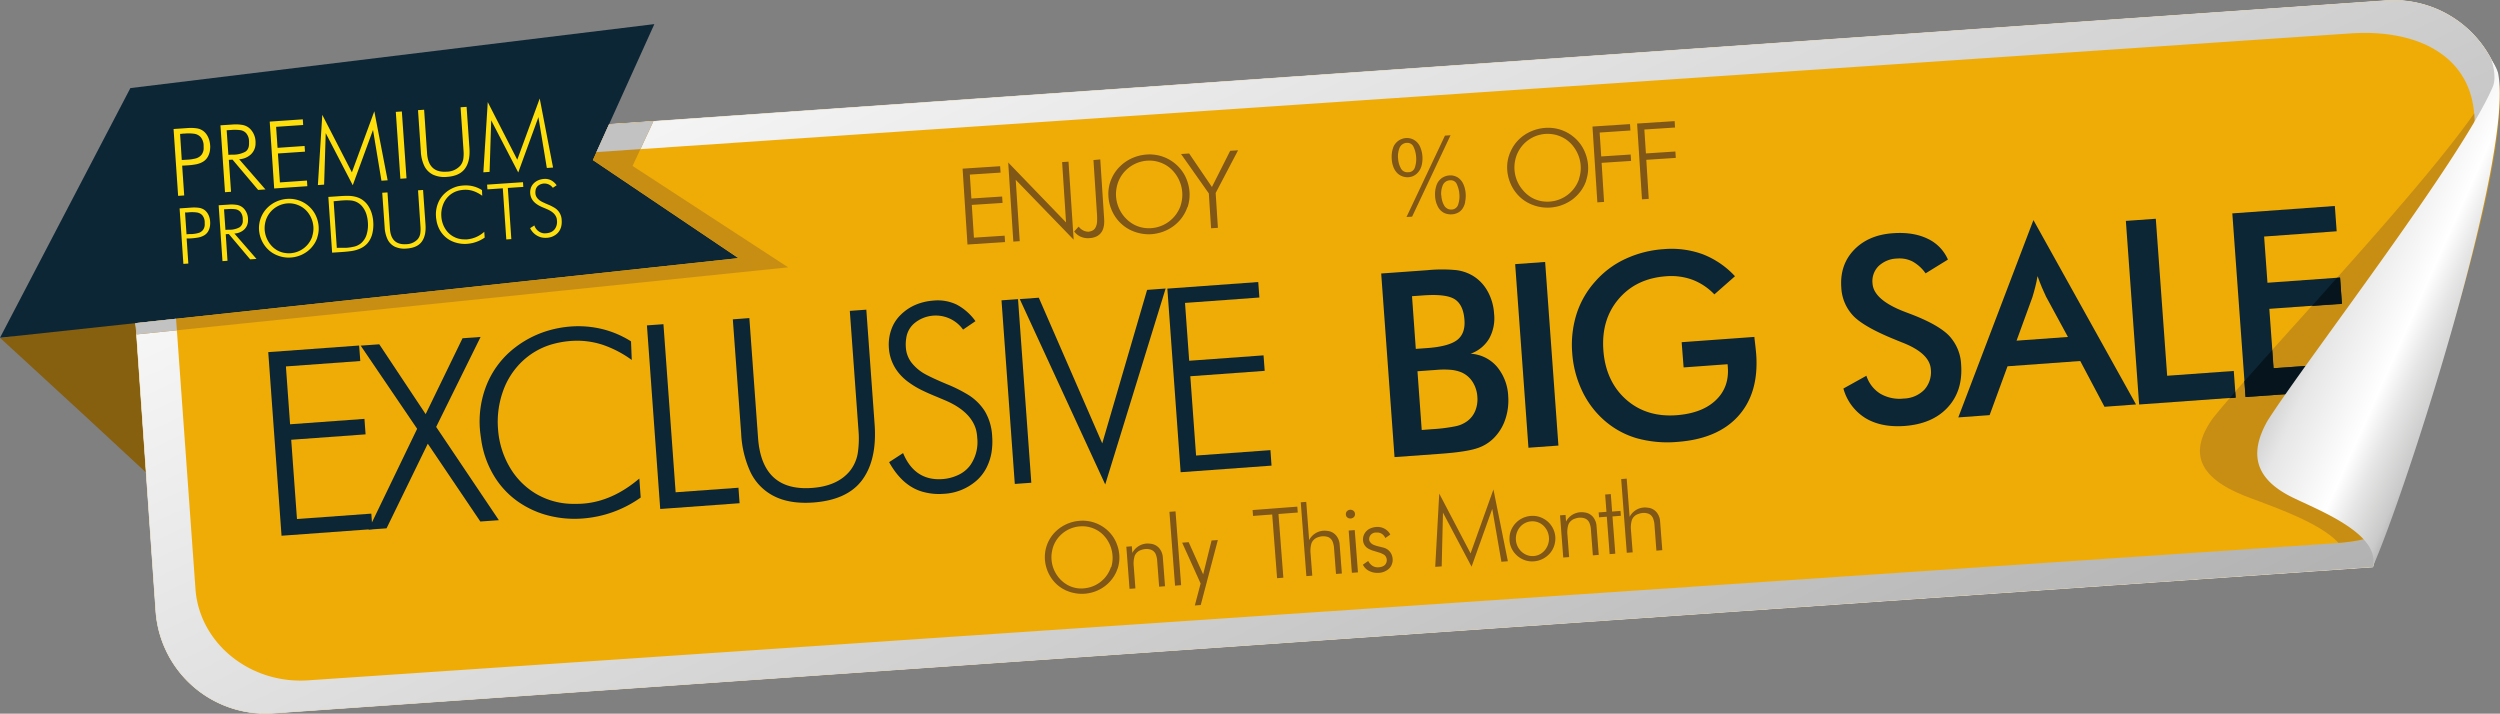 <svg id="Layer_1" data-name="Layer 1" xmlns="http://www.w3.org/2000/svg" xmlns:xlink="http://www.w3.org/1999/xlink" viewBox="0 0 1023.41 292.16"><rect x="0" y="0" width="1023.41" height="292.16" fill="#808080" stroke="none"/><defs><linearGradient id="GradientFill_2" x1="448.65" y1="-73.58" x2="756.87" y2="587.39" gradientUnits="userSpaceOnUse"><stop offset="0" stop-color="#fff"/><stop offset="1" stop-color="#969697"/></linearGradient><linearGradient id="GradientFill_3" x1="1051.88" y1="175.43" x2="960.74" y2="134.85" gradientUnits="userSpaceOnUse"><stop offset="0" stop-color="#5e5f5f"/><stop offset="0.21" stop-color="#cbcaca"/><stop offset="0.35" stop-color="#e5e6e5"/><stop offset="0.45" stop-color="#fff"/><stop offset="0.73" stop-color="#e5e6e5"/><stop offset="1" stop-color="#b3b2b3"/></linearGradient></defs><path d="M95.23,238.43c-2-2.78-73.56-68.33-73.56-68.33l84-12.36Z" transform="translate(-21.59 -31.74)" fill="#865f0f" fill-rule="evenodd"/><path d="M117.24,93.37,998.48,32a45.06,45.06,0,0,1,45.58,30.22l-.12,1-3,10-48,190.61L133.29,323.68A45,45,0,0,1,85.38,282L75.57,141.27A45,45,0,0,1,117.24,93.37Z" transform="translate(-21.59 -31.74)" fill="#efac06" stroke="#fff" stroke-miterlimit="2.61" stroke-width="0.22" fill-rule="evenodd"/><path d="M117.24,93.37,998.48,32a45.05,45.05,0,0,1,45.58,30.22l-.12,1-3,10-48,190.61L133.29,323.68A45,45,0,0,1,85.38,282L75.57,141.27a45,45,0,0,1,41.67-47.9ZM132.85,103h0c-23.78,1.6-41.94,21-40.35,43.21l9.11,126.66c1.59,22.16,22.35,39,46.14,37.37l830.07-56.14C991.9,253,995,250.72,995,248c12.1-52.17,26.87-106.65,39-158.82,4.56-32-19.81-45.85-50.19-43.76Z" transform="translate(-21.59 -31.74)" fill-rule="evenodd" fill="url(#GradientFill_2)"/><polygon points="267.87 9.87 242.71 65.53 302.3 105.67 0 138.25 53.37 36.06 267.87 9.87" fill="#0c2635" fill-rule="evenodd"/><polygon points="267.48 49.66 258.96 67.93 322.65 109.44 55.9 136.9 55.57 132.26 302.3 105.67 242.71 65.53 249.31 50.92 267.48 49.66" fill="#c88e14" fill-rule="evenodd"/><path d="M289.07,81.39l-5.31,11.38-18,1.22,5.12-11.33,18.17-1.27ZM94,166.94h0l-16.51,1.7L77.16,164l16.5-1.78Z" transform="translate(-21.59 -31.74)" fill="#c2c2c2" fill-rule="evenodd"/><path d="M1034.41,78.18c-24.74,35.28-90.39,103.72-107.12,125-9.58,13.63-6,23.89,13.14,31.51,10.1,4,30.57,10.6,38.43,19.3,13.19-1.14,16.14-3.33,16.17-6,12.1-52.17,26.87-106.65,39-158.82a50,50,0,0,0,.41-11ZM998.05,243.33h0l42.87-170.17,3-10,.12-1c-.25-.74-.53-1.47-.82-2.19a6.92,6.92,0,0,1,.68,1.55C1051.34,89.7,1018.77,193.47,998.05,243.33Z" transform="translate(-21.59 -31.74)" fill="#c88e14" fill-rule="evenodd"/><path d="M96,97.24l1.32-.08,1.14-.06a16.52,16.52,0,0,0,3.41-.55,4.5,4.5,0,0,0,2.25-1.5,4.56,4.56,0,0,0,.83-3.07c0-.15,0-.37,0-.66a5.46,5.46,0,0,0-1.24-3.48,4.43,4.43,0,0,0-2.63-1.34,16.87,16.87,0,0,0-3.91-.08c-.42,0-.77,0-1,.08l-.86.06L96,97.24Zm142.59,27.9h0l1.75-1.12a4.71,4.71,0,0,0,3.61,3.2,6,6,0,0,0,1.28,0,5.32,5.32,0,0,0,2-.51,3.87,3.87,0,0,0,1.51-1.25,5,5,0,0,0,.86-3.38,5.76,5.76,0,0,0-.15-1c-.41-1.48-1.63-2.67-3.64-3.58-.49-.22-1-.45-1.61-.69s-1.13-.49-1.62-.73a11.08,11.08,0,0,1-1.45-.89,7.17,7.17,0,0,1-1.2-1.11,5.46,5.46,0,0,1-1.29-3.22,5.64,5.64,0,0,1,.33-2.37,5,5,0,0,1,1.2-1.78,6,6,0,0,1,1.84-1.2,6.92,6.92,0,0,1,2.2-.51,5.43,5.43,0,0,1,2.95.52,6.78,6.78,0,0,1,2.31,2.06l-1.57,1.05a4.2,4.2,0,0,0-5.94-.92,3,3,0,0,0-1.14,2,4.42,4.42,0,0,0-.05,1.1,3.36,3.36,0,0,0,.81,2.07,5.7,5.7,0,0,0,1.61,1.32c.59.32,1.47.73,2.63,1.22a18,18,0,0,1,2.44,1.19,6.07,6.07,0,0,1,3.26,5.29,8.36,8.36,0,0,1-.09,2.08,6.38,6.38,0,0,1-.63,1.89,5.62,5.62,0,0,1-1.23,1.57,6.75,6.75,0,0,1-4.17,1.65,7.88,7.88,0,0,1-2.33-.2,7,7,0,0,1-4.47-3.77Zm-9.74,4.62h0l-1.43-20.93-6.3.43-.13-1.94,14.69-1,.13,1.93-6.33.43,1.43,20.94-2.06.14ZM219,111.87h0l-.1-2.31a12.33,12.33,0,0,0-3.62-1.56,12.55,12.55,0,0,0-3.92-.33A15.85,15.85,0,0,0,209,108a12.66,12.66,0,0,0-5,2.6,11.08,11.08,0,0,0-3.11,4.35,12.3,12.3,0,0,0-.82,5.46q0,.42.15,1.26a12.09,12.09,0,0,0,1.55,4.48,10.93,10.93,0,0,0,2.88,3.19,11.28,11.28,0,0,0,3.82,1.8,12.68,12.68,0,0,0,4.31.42A14.31,14.31,0,0,0,220,129l-.17-2.37a12.13,12.13,0,0,1-7.07,3.1c-.32,0-.66,0-1,0a9.13,9.13,0,0,1-8.08-4.63,10.76,10.76,0,0,1-1.42-4.76,11.18,11.18,0,0,1,.64-4.64,9.49,9.49,0,0,1,2.47-3.79,9.1,9.1,0,0,1,4.08-2.17,12.3,12.3,0,0,1,1.93-.29,10.16,10.16,0,0,1,3.9.47,13.54,13.54,0,0,1,3.67,1.93Zm-40.84-1.23h0l2.06-.13,1,14.92c.3,4.46,2.54,6.54,6.71,6.27a6.48,6.48,0,0,0,4.69-2.08,4.84,4.84,0,0,0,1-2.24,12,12,0,0,0,.1-2.8l-1-14.93,2.06-.14,1,14.24q.3,4.41-1.54,6.93T188,133.49a9.3,9.3,0,0,1-4.83-.78,6.58,6.58,0,0,1-2.93-3,13,13,0,0,1-1.18-4.86l-1-14.24Zm-20.61,24.58h0L156,112.35l3.5-.23,1.32-.09a36.5,36.5,0,0,1,3.78-.1,11.64,11.64,0,0,1,3.21.56,8.19,8.19,0,0,1,2.87,1.63,8.91,8.91,0,0,1,1.94,2.36,12.22,12.22,0,0,1,1.23,2.9,15.51,15.51,0,0,1,.54,3.2,15.69,15.69,0,0,1-.4,4.86,9.53,9.53,0,0,1-2.06,4,8.81,8.81,0,0,1-2.79,2,13.25,13.25,0,0,1-3.23,1c-1.11.18-2.41.33-3.9.43l-1,.07-3.5.23Zm1.93-2h0c.41,0,.72-.05.93-.05l.81,0c.33,0,.7,0,1.11,0l1.11,0a18.24,18.24,0,0,0,3.35-.53,6.78,6.78,0,0,0,2.54-1.29,7.48,7.48,0,0,0,2.37-3.71,13.45,13.45,0,0,0,.49-4.82,14.36,14.36,0,0,0-.56-3.21,9.6,9.6,0,0,0-1.35-2.81,7.07,7.07,0,0,0-2.21-2.08,6.76,6.76,0,0,0-2.79-.91,20.07,20.07,0,0,0-3.59,0c-.42,0-1,.08-1.82.16l-1.7.15,1.31,19.26ZM151.49,129h0a11.14,11.14,0,0,1-1.69,3.22,11.67,11.67,0,0,1-2.53,2.53,12.38,12.38,0,0,1-3.13,1.67,12.65,12.65,0,0,1-3.48.74,11.75,11.75,0,0,1-3-.15,12.79,12.79,0,0,1-2.84-.85,11.09,11.09,0,0,1-3.65-2.46,12,12,0,0,1-2.48-3.61,12.32,12.32,0,0,1-1.06-4.21,11.77,11.77,0,0,1,3.56-9.23,12.67,12.67,0,0,1,7.92-3.49,12.09,12.09,0,0,1,6.85,1.52,12.36,12.36,0,0,1,2.41,1.81,11.73,11.73,0,0,1,1.86,2.3,11.86,11.86,0,0,1,1.23,2.7,12.53,12.53,0,0,1,.57,2.94,11.5,11.5,0,0,1-.58,4.57Zm-2.1-.54h0a10.2,10.2,0,0,0,.49-3.9,10.52,10.52,0,0,0-.87-3.52,10.64,10.64,0,0,0-2-3.06,9.35,9.35,0,0,0-3-2.11,9.77,9.77,0,0,0-4.78-.87,10.19,10.19,0,0,0-4,1.17,10,10,0,0,0-3.27,2.79,9.68,9.68,0,0,0-1.81,4,10.68,10.68,0,0,0-.21,2.9,10.8,10.8,0,0,0,.79,3.32,11,11,0,0,0,1.86,3,9.86,9.86,0,0,0,2.71,2.16,9.3,9.3,0,0,0,3.3,1,9.13,9.13,0,0,0,1.95.06,10.16,10.16,0,0,0,8.88-6.9Zm-22.84,9.23h0l-9-10.35a6.3,6.3,0,0,0,4-1.63,5.13,5.13,0,0,0,1.57-3.85c0-.12,0-.31,0-.58a6.54,6.54,0,0,0-1.74-4.2,5.1,5.1,0,0,0-2.63-1.43,13.65,13.65,0,0,0-3.46-.16l-4.19.28,1.56,22.87,2.06-.14L114,127.62l1.25-.08L124,137.91l2.56-.18Zm-13.27-20.26h0l1.47-.09a15,15,0,0,1,3.14.05,3.46,3.46,0,0,1,2.07,1.06,4.4,4.4,0,0,1,1,2.77c0,.2,0,.36,0,.47a3.2,3.2,0,0,1-1.3,3.09,8.4,8.4,0,0,1-3.76,1l-.94,0-1.08.07-.58-8.45ZM97.9,127.65h0l1.11-.08.95,0a13.31,13.31,0,0,0,2.85-.45,3.63,3.63,0,0,0,1.88-1.26,3.76,3.76,0,0,0,.7-2.56c0-.12,0-.31,0-.55a4.52,4.52,0,0,0-1-2.9,3.72,3.72,0,0,0-2.21-1.13,14.72,14.72,0,0,0-3.26-.07l-.86.07-.72,0,.61,8.93Zm-1.23,12.26h0l-1.56-22.86,3.37-.23,1.3-.09a15.1,15.1,0,0,1,3.21.07,5.23,5.23,0,0,1,2.46,1,5.82,5.82,0,0,1,1.52,2,7.52,7.52,0,0,1,.64,2.63,6.88,6.88,0,0,1,0,1.2,6.24,6.24,0,0,1-.83,2.86,4.7,4.7,0,0,1-1.72,1.66,7.66,7.66,0,0,1-2.27.81,25,25,0,0,1-3,.36l-.8.05-1,0,.7,10.26-2.06.14Zm137.07-37.56h0L242,79.7l3.44,20.8,2.55-.17-5.46-28.26-9.19,25.05L221.26,73.53l-1.8,28.75,2.55-.18L222.67,81l11.07,21.33Zm-41-25.52h0l2.47-.17,1.21,17.87q.56,8,8,7.49a7.65,7.65,0,0,0,5.62-2.48,5.83,5.83,0,0,0,1.2-2.67,14.54,14.54,0,0,0,.11-3.36l-1.22-17.86,2.47-.17,1.17,17c.23,3.53-.38,6.3-1.85,8.3s-3.92,3.14-7.35,3.37a11.1,11.1,0,0,1-5.79-.94,7.83,7.83,0,0,1-3.5-3.56,15.31,15.31,0,0,1-1.41-5.8l-1.16-17Zm-7.25,28.08h0l-1.87-27.37,2.47-.17L188,104.74l-2.47.17ZM166,107.57h0l8.29-22.65,3.45,20.8,2.54-.17-5.46-28.26-9.18,25L153.52,78.75l-1.8,28.75,2.55-.18.66-21.08L166,107.57Zm-32.17,1.32h0L132,81.52l13.54-.93.16,2.32-11.08.75.59,8.6,11.07-.76.16,2.32-11.08.75.82,11.84,11.07-.76.15,2.31-13.53.93Zm-3.56.42h0L119.49,96.92a7.51,7.51,0,0,0,4.83-2,6.13,6.13,0,0,0,1.88-4.61,6.9,6.9,0,0,0,0-.69,7.82,7.82,0,0,0-2.09-5,5.88,5.88,0,0,0-3.14-1.71,15.66,15.66,0,0,0-4.14-.2l-5,.33,1.87,27.38,2.47-.17-.9-13.07,1.51-.1,10.48,12.41,3.07-.21ZM114.39,85.06h0l1.77-.11a18,18,0,0,1,3.75.06,4,4,0,0,1,2.47,1.28,5.22,5.22,0,0,1,1.16,3.3c0,.25,0,.44,0,.57.07,1.8-.45,3-1.54,3.7a10.34,10.34,0,0,1-4.5,1.19l-1.13,0-1.29.08-.7-10.11ZM94.51,111.92h0L92.64,84.55l4-.27,1.55-.11a18.34,18.34,0,0,1,3.85.09A6,6,0,0,1,105,85.51,6.86,6.86,0,0,1,106.84,88a9,9,0,0,1,.77,3.15,7.59,7.59,0,0,1,0,1.43,7.43,7.43,0,0,1-1,3.42,5.49,5.49,0,0,1-2,2,9.18,9.18,0,0,1-2.72,1,29.57,29.57,0,0,1-3.58.43l-1,.06-1.15.06L97,111.75Z" transform="translate(-21.59 -31.74)" fill="#fede0d" fill-rule="evenodd"/><path d="M417.64,131.84l-2-31.06,15.37-1,.18,2.62-12.59.81.64,9.79,12.59-.81.17,2.62-12.59.81.87,13.41,12.58-.81.17,2.62-15.37,1Zm276.12-18.46h0l-2-31.06,15.37-1,.17,2.62-12.57.82.64,9.79,12.06-.79.17,2.62-12.07.78,1,16-2.79.18Zm-18.27,1.22h0l-2-31.06,15.37-1,.17,2.62L676.43,86l.64,9.78L689.13,95l.17,2.62-12.06.78,1,16-2.79.18Zm-4.61-8.93h0a15.92,15.92,0,0,0,.81-6.21,16.38,16.38,0,0,0-.77-4,16.75,16.75,0,0,0-1.65-3.67,16.33,16.33,0,0,0-2.52-3.13,16.59,16.59,0,0,0-3.28-2.47,16.37,16.37,0,0,0-9.28-2.1,17.36,17.36,0,0,0-5.78,1.4,16.48,16.48,0,0,0-5,3.31A15.7,15.7,0,0,0,640,93.71a15.41,15.41,0,0,0-1.4,7.64,16.71,16.71,0,0,0,1.42,5.7,16.37,16.37,0,0,0,3.35,4.93,15.45,15.45,0,0,0,4.93,3.35,17.56,17.56,0,0,0,3.86,1.16,17.07,17.07,0,0,0,8.76-.77,17.37,17.37,0,0,0,4.26-2.25,16.89,16.89,0,0,0,3.44-3.42,15.71,15.71,0,0,0,2.31-4.38Zm-2.85-.74h0a13.69,13.69,0,0,1-12.09,9.33,13.9,13.9,0,0,1-2.65-.07,13.08,13.08,0,0,1-4.48-1.44,13.58,13.58,0,0,1-3.66-3,14.15,14.15,0,0,1-3.28-12.47,13.57,13.57,0,0,1,18.91-9.52,12.86,12.86,0,0,1,4,2.88,14.6,14.6,0,0,1,2.73,4.17,14.13,14.13,0,0,1,1.16,4.78,13.86,13.86,0,0,1-.68,5.29Zm-70.67,15.64h0L613.1,87.26l2.29-.15-15.73,33.32-2.3.14Zm6.27-21.37h0a12.47,12.47,0,0,0,.25-3.44,11.39,11.39,0,0,0-.94-3.89,6,6,0,0,0-2.25-2.7,5.69,5.69,0,0,0-3.53-.91,6,6,0,0,0-5.37,4.22,11.72,11.72,0,0,0-.47,4.37,10.83,10.83,0,0,0,.53,2.83,7.59,7.59,0,0,0,1.26,2.39,5.63,5.63,0,0,0,2,1.61,6.12,6.12,0,0,0,3,.61,5.58,5.58,0,0,0,3.5-1.5,6.65,6.65,0,0,0,2-3.59Zm-9.71-2.68h0a9.33,9.33,0,0,0,1.15,4.15,2.91,2.91,0,0,0,2.89,1.57,2.83,2.83,0,0,0,.42,0,2.79,2.79,0,0,0,2.45-2.07A10.38,10.38,0,0,0,601.3,96a11,11,0,0,0-1-4,2.73,2.73,0,0,0-2.64-1.78,3.32,3.32,0,0,0-3.12,2,9.27,9.27,0,0,0-.65,4.28Zm27.42,17.92h0a12,12,0,0,0,.24-3.42,11,11,0,0,0-.94-3.88,6.21,6.21,0,0,0-2.26-2.73,5.66,5.66,0,0,0-3.46-.86,6.09,6.09,0,0,0-3.36,1.28,5.94,5.94,0,0,0-2,3,11.42,11.42,0,0,0-.49,4.31,10.12,10.12,0,0,0,1.11,4.13,5.86,5.86,0,0,0,2.65,2.67,6.43,6.43,0,0,0,3.14.54,6.12,6.12,0,0,0,1.72-.35c1.93-.67,3.16-2.23,3.7-4.66Zm-9.71-2.7h0a9,9,0,0,0,1.21,4.22,3.28,3.28,0,0,0,3.25,1.54,2.9,2.9,0,0,0,2.46-2.15,10.67,10.67,0,0,0,.46-4.09,11.41,11.41,0,0,0-1-4,2.64,2.64,0,0,0-2.66-1.72,3.32,3.32,0,0,0-3.12,2,8.81,8.81,0,0,0-.65,4.23Zm-94.27,13.45h0l-.92-14.27L505.07,94.79l3.31-.22,9.33,13.72,7.47-14.81,3.23-.21-9.17,17.48.92,14.25-2.8.19Zm-9.63-8.61h0a16,16,0,0,0,.81-6.21,17,17,0,0,0-.77-4,16.67,16.67,0,0,0-1.65-3.66,16.46,16.46,0,0,0-5.8-5.6A16.38,16.38,0,0,0,491,95a17.61,17.61,0,0,0-5.78,1.4,17,17,0,0,0-5,3.32,15.7,15.7,0,0,0-3.48,4.89,15.36,15.36,0,0,0-1.39,7.63,16.57,16.57,0,0,0,1.41,5.71,16.21,16.21,0,0,0,3.35,4.92,15.68,15.68,0,0,0,4.94,3.36,17.93,17.93,0,0,0,3.86,1.15,16.47,16.47,0,0,0,4,.23,17.5,17.5,0,0,0,4.73-1,17.07,17.07,0,0,0,4.26-2.26,16.44,16.44,0,0,0,3.45-3.42,15.89,15.89,0,0,0,2.3-4.37Zm-2.84-.74a13.88,13.88,0,0,0,.67-5.3,14.13,14.13,0,0,0-1.16-4.77,14.46,14.46,0,0,0-2.73-4.17,12.62,12.62,0,0,0-4-2.89,13.26,13.26,0,0,0-6.49-1.2,13.81,13.81,0,0,0-9.95,5.35,13.18,13.18,0,0,0-2.46,5.37,13.82,13.82,0,0,0-.31,3.93,14.4,14.4,0,0,0,1.07,4.52,14.11,14.11,0,0,0,2.51,4,13.54,13.54,0,0,0,3.66,2.94,12.8,12.8,0,0,0,4.48,1.44,13.89,13.89,0,0,0,2.65.08,13.76,13.76,0,0,0,12.1-9.33Zm-34.21,4h0l-1.47-22.58L472,97l1.59,24.36q.44,6.74-4.94,7.74c-.35.06-.75.09-1.2.13a7.38,7.38,0,0,1-3.44-.58,6.6,6.6,0,0,1-2.68-2.16l1.83-2a5.05,5.05,0,0,0,4,2.11,3.76,3.76,0,0,0,1-.22,3,3,0,0,0,1.88-1.47,5.58,5.58,0,0,0,.63-2.26,22.35,22.35,0,0,0,0-2.91Zm-34.27,10.8h0l2.62-.18-1.64-25.11,23.72,24.51L459,97.92l-2.62.17,1.61,24.7L434.31,98.25Z" transform="translate(-21.59 -31.74)" fill="#805716" fill-rule="evenodd"/><path d="M479.06,264.55a13.93,13.93,0,0,1-2.07,4,15,15,0,0,1-3.14,3.17,15.43,15.43,0,0,1-3.89,2.12,15.77,15.77,0,0,1-8,.79,16.28,16.28,0,0,1-3.55-1,14.42,14.42,0,0,1-4.57-3,15,15,0,0,1-3.14-4.5,15.26,15.26,0,0,1-1.35-5.22,14.63,14.63,0,0,1,4.35-11.55,15.78,15.78,0,0,1,9.85-4.42,15.09,15.09,0,0,1,13.94,6.91,15.77,15.77,0,0,1,2.3,7,14.37,14.37,0,0,1-.69,5.71Zm208.48-6.48h0l-2.3-30.22,2.26-.18,1.19,15.66a7.12,7.12,0,0,1,5.7-3.83,7.87,7.87,0,0,1,1.75.07,5.27,5.27,0,0,1,3.56,1.83,6.42,6.42,0,0,1,1.48,3.81l.89,11.75-2.41.19-.8-10.68a8.41,8.41,0,0,0-.66-2.75,3.39,3.39,0,0,0-1.8-1.69,5.76,5.76,0,0,0-2.36-.3,6.3,6.3,0,0,0-1.69.38,4.21,4.21,0,0,0-2.71,2.45,10.9,10.9,0,0,0-.38,4.29l.69,9-2.41.18Zm-8.18-14.75h0l1.16,15.26,2.32-.18-1.16-15.25,3.43-.26-.15-2-3.43.27L681,234l-2.32.18.53,7.08-3.19.25.16,2,3.19-.25ZM661.53,260h0l-1.32-17.29,2.26-.18.2,2.73a7.11,7.11,0,0,1,5.71-3.82,7.33,7.33,0,0,1,1.75.06,5.35,5.35,0,0,1,3.56,1.83,6.53,6.53,0,0,1,1.47,3.82l.9,11.75-2.41.18-.81-10.67a7.83,7.83,0,0,0-.66-2.75,3.33,3.33,0,0,0-1.79-1.69,5.64,5.64,0,0,0-2.37-.3,6,6,0,0,0-1.68.38,4.21,4.21,0,0,0-2.71,2.45,10.68,10.68,0,0,0-.38,4.29l.69,9-2.41.18Zm-12,1.53h0a9,9,0,0,1-4.78-.91,9.4,9.4,0,0,1-3.62-3.11,8.92,8.92,0,0,1-1.59-4.49,9.23,9.23,0,0,1,0-1.29,8.76,8.76,0,0,1,1.31-4.27,9.55,9.55,0,0,1,3.16-3.16,9.67,9.67,0,0,1,4.24-1.36,10.12,10.12,0,0,1,2.38.11,9.63,9.63,0,0,1,3.82,1.63,9.29,9.29,0,0,1,3.83,6.81,9.52,9.52,0,0,1-.45,3.62,9,9,0,0,1-1.81,3.19,9.62,9.62,0,0,1-6.49,3.23Zm-.08-2.17h0a6.27,6.27,0,0,0,3.31-1.23,7,7,0,0,0,2.27-2.83,7.25,7.25,0,0,0,.64-3.56,7.36,7.36,0,0,0-2.31-4.86,6.86,6.86,0,0,0-2.27-1.37,6.65,6.65,0,0,0-6.13.92,6.77,6.77,0,0,0-2.22,2.83,7.43,7.43,0,0,0-.59,3.57,7.16,7.16,0,0,0,1.92,4.37,6.91,6.91,0,0,0,2.47,1.71,6.32,6.32,0,0,0,2.91.45ZM624,263.72h0l8.46-23.67,3.75,21.65,2.65-.2-5.91-29.4-9.36,26.18-12.83-24.49-1.64,30,2.65-.2.52-22L624,263.72Zm-44.48-.84h0l2.16-1.49a5.6,5.6,0,0,0,1.77,2,4.23,4.23,0,0,0,2.5.58c1.61-.12,2.64-.7,3.08-1.73a2.72,2.72,0,0,0,.25-1.37,2.85,2.85,0,0,0-.41-1.31,2.44,2.44,0,0,0-1-.91,9.62,9.62,0,0,0-1.93-.79l-2.12-.64a11.16,11.16,0,0,1-1.92-.79,4.24,4.24,0,0,1-2.34-3.54,4.75,4.75,0,0,1,.74-2.91,4.92,4.92,0,0,1,2.45-2,7.44,7.44,0,0,1,2.19-.52,6.41,6.41,0,0,1,2.3.24,5.71,5.71,0,0,1,2,1.05,5.5,5.5,0,0,1,1.49,1.82L588.68,252a3.57,3.57,0,0,0-3.22-2.27h-.61a2.88,2.88,0,0,0-2.29,1.16,2.65,2.65,0,0,0-.48,1.7,2.07,2.07,0,0,0,.64,1.35,3.36,3.36,0,0,0,1.26.87,14,14,0,0,0,2.1.65c.87.2,1.36.34,1.48.38a4.94,4.94,0,0,1,4,3.85,4.53,4.53,0,0,1,.12.81,5.18,5.18,0,0,1-.37,2.4,4.66,4.66,0,0,1-1.47,1.93,6.61,6.61,0,0,1-3.75,1.41,7.6,7.6,0,0,1-3.9-.71,5.57,5.57,0,0,1-2.68-2.63ZM575,266.23h0l-1.31-17.3,2.48-.19,1.32,17.3-2.49.19Zm-2.45-23.94h0A1.67,1.67,0,0,1,573,241a2,2,0,0,1,2.58-.21,1.66,1.66,0,0,1,.69,1.27,1.62,1.62,0,0,1-.46,1.36,2,2,0,0,1-1.29.57,1.9,1.9,0,0,1-1.33-.38,1.65,1.65,0,0,1-.66-1.27Zm-16.17,25.29h0l2.41-.18-.69-9a10.91,10.91,0,0,1,.37-4.29,4.21,4.21,0,0,1,2.71-2.45,6.39,6.39,0,0,1,1.69-.38,5.83,5.83,0,0,1,2.37.3,3.41,3.41,0,0,1,1.79,1.69,8.35,8.35,0,0,1,.66,2.75l.81,10.68,2.4-.19L570,254.72a6.42,6.42,0,0,0-1.48-3.81,5.32,5.32,0,0,0-3.55-1.84,8.57,8.57,0,0,0-1.75-.06,7.1,7.1,0,0,0-5.71,3.83l-1.19-15.65-2.25.17,2.3,30.22Zm-12,.85h0l-2-26.08-7.84.59-.18-2.41,18.3-1.39.19,2.41-7.9.6,2,26.08-2.57.2Zm-38.76-14.55h0l2.57-.19,5.93,13.18L517.56,253l2.57-.19-7,26.61-2.42.18,2.37-9-7.53-16.65Zm-.52,17.41h0l-2.3-30.22-2.49.19,2.3,30.22,2.49-.19Zm-21.12,1.54h0l-1.31-17.29,2.25-.18.21,2.73a7.13,7.13,0,0,1,5.71-3.83,7.81,7.81,0,0,1,1.74.07,5.31,5.31,0,0,1,3.56,1.83,6.54,6.54,0,0,1,1.48,3.81l.89,11.75-2.41.19-.81-10.68a8.17,8.17,0,0,0-.65-2.75,3.37,3.37,0,0,0-1.8-1.68,5.6,5.6,0,0,0-2.36-.3,5.92,5.92,0,0,0-1.69.37,4.23,4.23,0,0,0-2.71,2.45,10.74,10.74,0,0,0-.37,4.29l.68,9-2.41.18Zm-7.48-8.93h0A13.06,13.06,0,0,0,477,259a13.42,13.42,0,0,0-3.67-8.17,11.78,11.78,0,0,0-3.74-2.61,12.25,12.25,0,0,0-6-1,12.72,12.72,0,0,0-9.09,5,12,12,0,0,0-2.21,5,12.7,12.7,0,0,0-.24,3.61,13.1,13.1,0,0,0,1,4.14,13.58,13.58,0,0,0,2.35,3.67,12.47,12.47,0,0,0,3.4,2.67,11.7,11.7,0,0,0,4.13,1.27,12.49,12.49,0,0,0,2.44,0,12.7,12.7,0,0,0,11-8.69Z" transform="translate(-21.59 -31.74)" fill="#805716" fill-rule="evenodd"/><polygon points="115.25 219.31 109.81 144.15 147.02 141.44 147.49 147.79 117.04 150 118.75 173.68 149.19 171.47 149.66 177.81 119.21 180.02 121.57 212.47 152.01 210.26 152.46 216.6 115.25 219.31" fill="#0c2635" fill-rule="evenodd"/><polygon points="158.24 216.28 150.84 216.81 170.76 175.53 147.65 141.49 155.26 140.94 174.25 169.53 189.34 138.47 196.74 137.93 178.55 174.76 204.22 212.95 196.63 213.49 175.12 181.63 158.24 216.28" fill="#0c2635" fill-rule="evenodd"/><path d="M280.21,179.1a44.26,44.26,0,0,0-12.11-6.28,33.48,33.48,0,0,0-12.83-1.5,38.05,38.05,0,0,0-6.34,1,29.67,29.67,0,0,0-13.39,7.19A31,31,0,0,0,227.46,192a37.18,37.18,0,0,0-2,15.27,35.7,35.7,0,0,0,4.75,15.65,30.52,30.52,0,0,0,11,11.08,30.17,30.17,0,0,0,15.57,4c1.15,0,2.25,0,3.31-.08,8.09-.58,15.82-4,23.22-10.29l.56,7.78A46.89,46.89,0,0,1,260,244a43,43,0,0,1-14.2-1.29,38.09,38.09,0,0,1-12.55-5.9,35,35,0,0,1-9.54-10.45,39.32,39.32,0,0,1-5.14-14.68c-.27-1.83-.44-3.19-.51-4.09a40.33,40.33,0,0,1,2.6-17.94,36.39,36.39,0,0,1,10.19-14.35,41.49,41.49,0,0,1,16.48-8.59,44.33,44.33,0,0,1,7.75-1.3,41.5,41.5,0,0,1,12.88,1,39.86,39.86,0,0,1,11.95,5.07Z" transform="translate(-21.59 -31.74)" fill="#0c2635" fill-rule="evenodd"/><polygon points="270.27 208.36 264.83 133.2 271.59 132.71 276.58 201.52 302.3 199.66 302.76 206 270.27 208.36" fill="#0c2635" fill-rule="evenodd"/><path d="M321.58,162.46l6.77-.51L331.91,211q1.59,22,22.14,20.48,10.33-.75,15.42-6.9a15.88,15.88,0,0,0,3.26-7.33,39.81,39.81,0,0,0,.3-9.23L369.47,159l6.76-.49,3.39,46.79q1.06,14.51-5,22.82t-20.16,9.33q-9.51.66-15.9-2.55a21.32,21.32,0,0,1-9.67-9.72A42.2,42.2,0,0,1,325,209.23Z" transform="translate(-21.59 -31.74)" fill="#0c2635" fill-rule="evenodd"/><path d="M385.56,220.93l5.72-3.72c2.53,6.11,6.5,9.62,11.89,10.49a17.67,17.67,0,0,0,4.19.16,18,18,0,0,0,6.53-1.7,12.56,12.56,0,0,0,5-4.12,16.51,16.51,0,0,0,2.74-11.14,17.08,17.08,0,0,0-.49-3.27q-2.07-7.29-12-11.73c-1.63-.7-3.41-1.45-5.32-2.24s-3.68-1.6-5.31-2.41a35.13,35.13,0,0,1-4.77-2.9,21.22,21.22,0,0,1-4-3.64,18,18,0,0,1-4.28-10.57,18.42,18.42,0,0,1,1.1-7.76,15.43,15.43,0,0,1,3.87-5.88,19.41,19.41,0,0,1,6-4,22.83,22.83,0,0,1,7.18-1.7,17.88,17.88,0,0,1,9.69,1.67,22.35,22.35,0,0,1,7.61,6.74l-5.07,3.46a13.74,13.74,0,0,0-19.53-2.93,9.65,9.65,0,0,0-3.74,6.48,15.57,15.57,0,0,0-.16,3.64,11.31,11.31,0,0,0,2.69,6.78,18.53,18.53,0,0,0,5.31,4.31q2.93,1.59,8.65,4a57.48,57.48,0,0,1,8,3.9,21.46,21.46,0,0,1,7.68,7.21,22.09,22.09,0,0,1,3,10.17,28.89,28.89,0,0,1-.27,6.82,21.9,21.9,0,0,1-2.06,6.19,18,18,0,0,1-4,5.19,22,22,0,0,1-13.65,5.47,23.94,23.94,0,0,1-7.61-.63Q391.3,231.24,385.56,220.93Z" transform="translate(-21.59 -31.74)" fill="#0c2635" fill-rule="evenodd"/><rect x="434.28" y="154.34" width="6.78" height="75.36" transform="translate(-34.31 0.36) rotate(-4.14)" fill="#0c2635"/><polygon points="452.44 198.32 417.45 122.43 425.25 121.87 451.22 181.51 469.58 118.67 477.17 118.11 452.44 198.32" fill="#0c2635" fill-rule="evenodd"/><polygon points="483.31 193.31 477.87 118.15 515.08 115.45 515.55 121.79 485.1 124 486.81 147.68 517.25 145.47 517.72 151.81 487.27 154.02 489.63 186.48 520.07 184.27 520.52 190.61 483.31 193.31" fill="#0c2635" fill-rule="evenodd"/><path d="M601.25,174.55l4.67-.33q8.72-.65,12.16-3.29c2.3-1.77,3.3-4.53,3-8.3q-.45-6.15-4-8.41c-2.35-1.49-6.61-2-12.81-1.56l-4.65.33,1.55,21.56Zm2.41,33.2h0l4.21-.32a67.32,67.32,0,0,0,9.57-1.2,12,12,0,0,0,4.89-2.17,9.91,9.91,0,0,0,3.22-4.25,12.6,12.6,0,0,0,.82-5.64,12.79,12.79,0,0,0-2-6.17,10.29,10.29,0,0,0-4.56-3.85,15.46,15.46,0,0,0-4.07-1,35.11,35.11,0,0,0-6,0l-3.68.26-4.21.31,1.74,24Zm-11.2,11.11h0L587,143.7l18.93-1.36a60.32,60.32,0,0,1,12,0,17.65,17.65,0,0,1,6.79,2.41,17,17,0,0,1,5.9,6.32,21.41,21.41,0,0,1,2.59,9.05,17.12,17.12,0,0,1-2,10.21,14.41,14.41,0,0,1-7.62,6.21,15.36,15.36,0,0,1,10.74,5.24A20.15,20.15,0,0,1,639,194a24,24,0,0,1-1,8.79,19.77,19.77,0,0,1-4,7.31,16.89,16.89,0,0,1-7.33,5c-3,1.07-8.06,1.87-15.23,2.39Z" transform="translate(-21.59 -31.74)" fill="#0c2635" fill-rule="evenodd"/><rect x="644.55" y="139.29" width="12.3" height="75.36" transform="translate(-32.67 15.73) rotate(-4.14)" fill="#0c2635"/><path d="M710,171.82l29.79-2.16c0,.51.1,1.23.21,2.14.29,2.42.44,4.06.52,4.93q1.14,15.86-7.3,25.28t-25,10.63a46.92,46.92,0,0,1-16.66-1.52,34.93,34.93,0,0,1-13.26-7.32,37,37,0,0,1-9.11-12.19,43,43,0,0,1-4-15.49A42,42,0,0,1,667,160.2a36.55,36.55,0,0,1,7.68-13.3,37,37,0,0,1,12.26-9.16,44,44,0,0,1,15.58-4,37.36,37.36,0,0,1,16.12,2.08,35.45,35.45,0,0,1,13.19,9l-8.44,7.43a24.43,24.43,0,0,0-9-6,25.44,25.44,0,0,0-10.83-1.41q-12.21.9-19.35,9.29c-4.78,5.6-6.85,12.58-6.26,20.94s3.7,15.22,9.22,20.14,12.4,7.09,20.61,6.51c7-.52,12.35-2.53,16.11-6.07s5.45-8.11,5-13.73l-.09-1.08-18,1.31Z" transform="translate(-21.59 -31.74)" fill="#0c2635" fill-rule="evenodd"/><path d="M776.21,190.79l9.42-5.23a13.52,13.52,0,0,0,5.66,7.33,15.6,15.6,0,0,0,9.63,2,12.18,12.18,0,0,0,8.45-3.64,10.8,10.8,0,0,0,2.63-8.37q-.5-6.63-11.88-11c-1.07-.44-1.88-.75-2.44-1q-12.84-5.16-17.33-9.75a18,18,0,0,1-5-11.7c-.44-6.11,1.26-11.24,5.14-15.32s9.19-6.41,15.93-6.89c5.54-.41,10.25.33,14.13,2.18A16.76,16.76,0,0,1,819,138l-9.14,5.64a16.12,16.12,0,0,0-5.35-4.86,11.73,11.73,0,0,0-6.32-1.2,11.4,11.4,0,0,0-7.64,3.15,8.7,8.7,0,0,0-2.41,7.1q.48,6.8,13.68,11.74c.68.25,1.19.46,1.59.6q11.48,4.34,16,8.93a18.45,18.45,0,0,1,5,11.95q.76,10.69-5.49,17.45c-4.18,4.54-10.08,7.06-17.71,7.62q-9.59.67-16.05-3.27A20.69,20.69,0,0,1,776.21,190.79Z" transform="translate(-21.59 -31.74)" fill="#0c2635" fill-rule="evenodd"/><path d="M847.19,171.19l20.94-1.51-9-16.58c-.51-1.08-1.07-2.29-1.65-3.68s-1.19-2.94-1.79-4.65c-.29,1.68-.61,3.23-1,4.69s-.73,2.79-1.13,4l-6.45,17.7Zm35.9,27.07h0l-9.92-18.74-29.77,2.16-7.33,20-12.82.93L854,121.83l42,75.48Z" transform="translate(-21.59 -31.74)" fill="#0c2635" fill-rule="evenodd"/><polygon points="875.68 165.59 870.25 90.43 882.51 89.55 887.16 153.82 914.43 151.85 915.22 162.74 875.68 165.59" fill="#0c2635" fill-rule="evenodd"/><polygon points="919.27 162.51 913.83 87.35 955.8 84.32 956.55 94.68 926.85 96.83 928.22 115.75 957.92 113.61 958.68 124.28 928.98 126.43 930.75 150.74 960.45 148.6 961.24 159.48 919.27 162.51" fill="#0c2635" fill-rule="evenodd"/><path d="M978.27,145.46,968,157l12.3-.87-.75-10.73-1.24.09Zm-26.56,29.6h0c-4.1,4.57-7.93,8.86-11.36,12.75l.46,6.47,41.94-3L982,180.38l-29.75,2.1-.52-7.42Zm-15.13,17.06h0l-2.26,2.61,2.43-.17Z" transform="translate(-21.59 -31.74)" fill="#06151d" fill-rule="evenodd"/><path d="M1041.26,56.1c.4.21,2.55,7.14.78,11.18C1029.39,96.88,965,180.1,949.83,204c-7.76,13.69-5,23.92,10.29,31.4,10.73,5.26,36.15,14.92,32.79,28.36,13.2-29.53,58.1-168.75,51.28-202.22A16.38,16.38,0,0,0,1041.26,56.1Z" transform="translate(-21.59 -31.74)" fill-rule="evenodd" fill="url(#GradientFill_3)"/></svg>